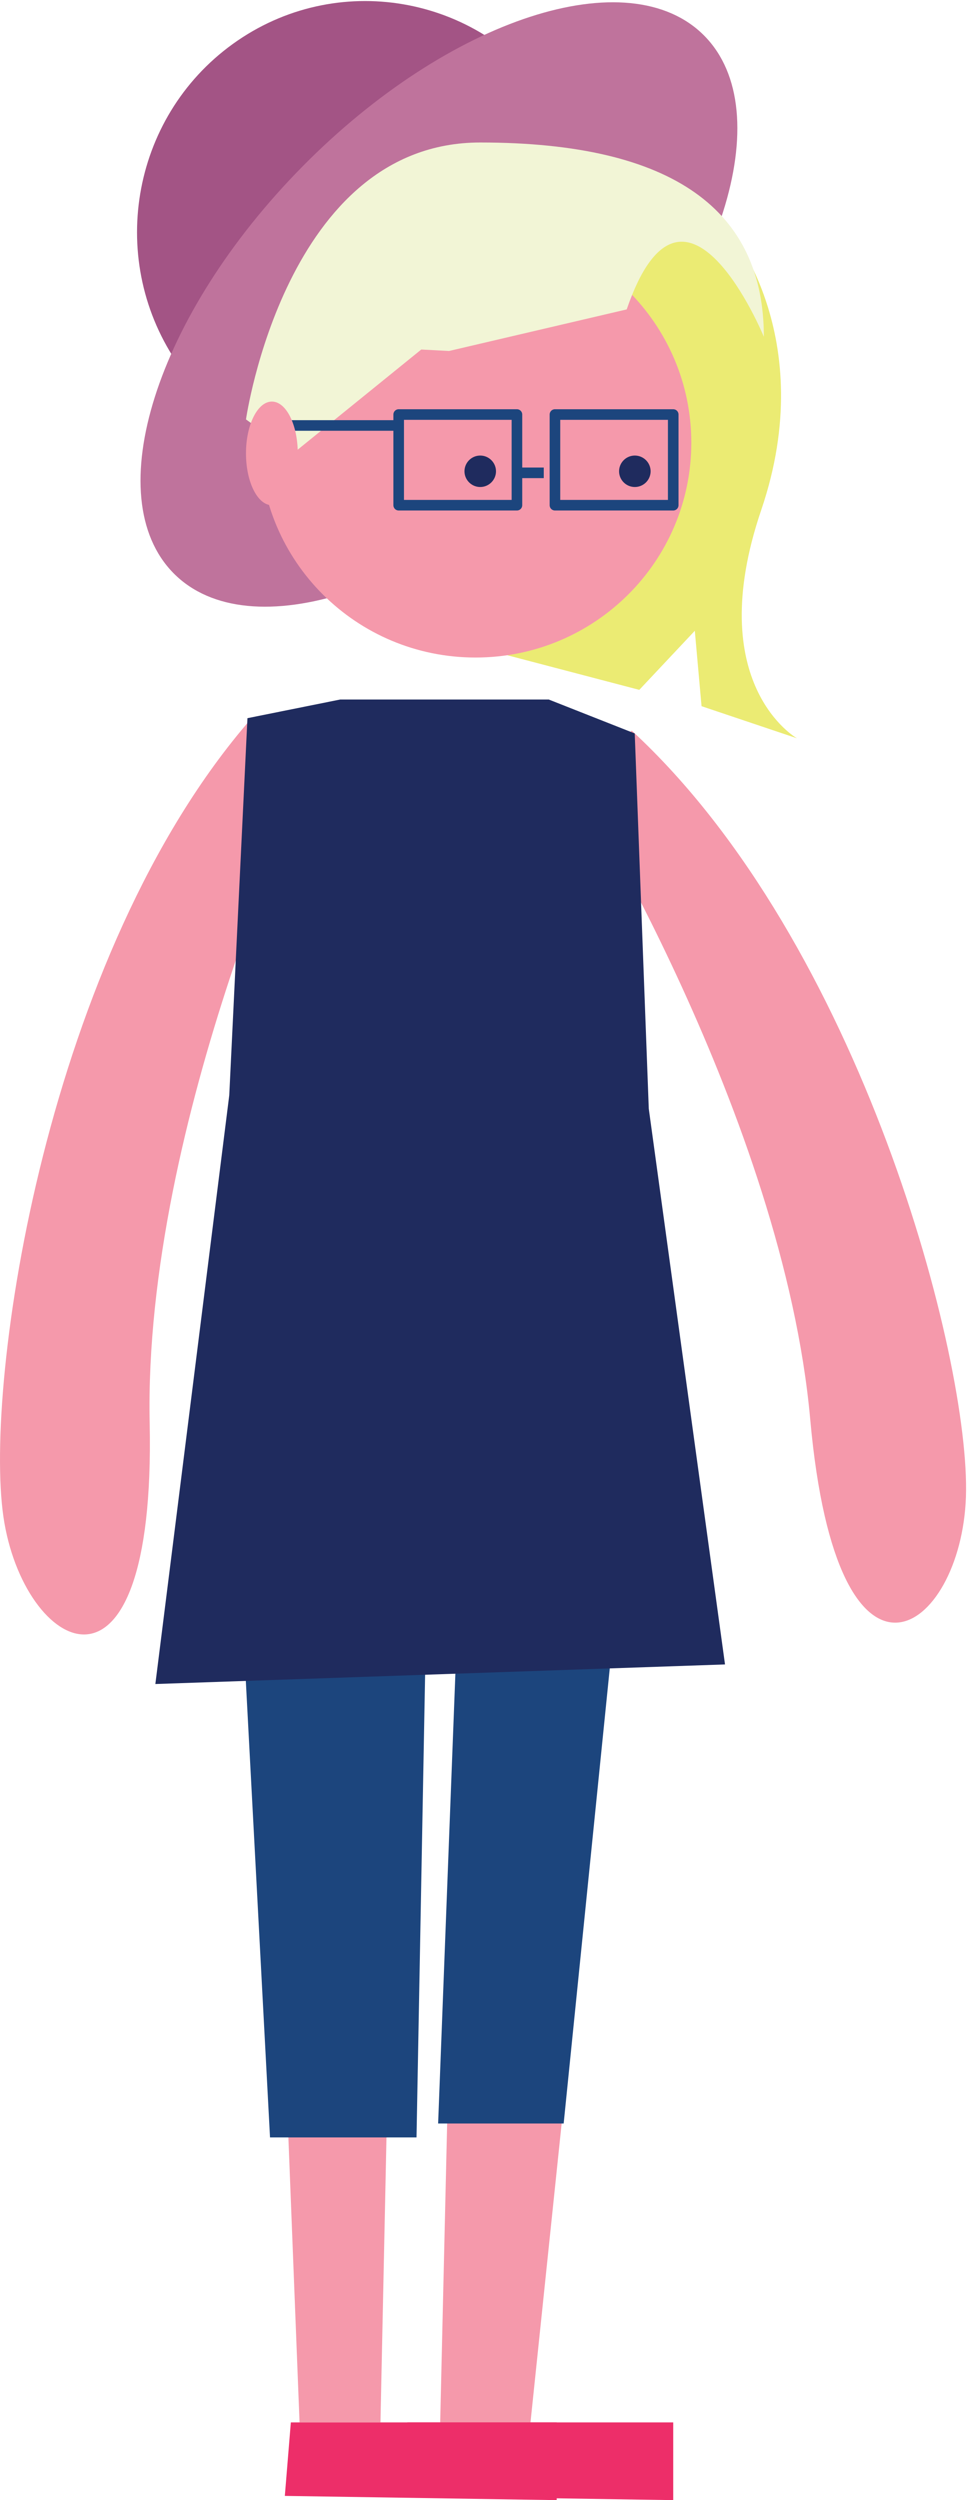 <svg xmlns="http://www.w3.org/2000/svg" width="75" height="193" viewBox="0 0 75 193">
    <g fill="none" fill-rule="evenodd">
        <path fill="#A35485" d="M42.574 7.575C36.928-.451 25.922-2.327 17.992 3.387c-7.933 5.713-9.785 16.85-4.14 24.878"/>
        <path fill="#BF739C" d="M23.371 12.844C34.691 1.387 48.583-3.129 54.401 2.76c5.817 5.888 1.357 19.948-9.965 31.405-11.32 11.46-25.212 15.973-31.03 10.087-5.818-5.89-1.355-19.95 9.965-31.407"/>
        <path fill="#EBEB73" d="M56.192 17.55s7.193 8.333 2.608 21.814c-4.587 13.48 2.755 17.629 2.755 17.629l-7.368-2.478-.52-5.82-4.288 4.56-11.488-3.012-6.61-9.422 1.898-22.986 16.865-2.965 6.148 2.68z"/>
        <path fill="#F599AB" d="M34 187h6.975L44 158h-9.324zM29.387 187h-6.25L22 158h8z"/>
        <path fill="#ED2E69" d="M31.465 187L31 192.674 52 193v-6"/>
        <path fill="#ED2E69" d="M22.465 187L22 192.674 43 193v-6"/>
        <path fill="#F599AB" d="M24.277 58.849s-13.208 27.58-12.716 51.006c.49 23.427-9.779 17.663-11.296 7.24C-1.25 106.677 3.56 73.694 19.39 55.494l4.886 3.355zM44.313 60.275s16.172 25.968 18.27 49.306c2.098 23.338 11.67 16.487 12.026 5.962.357-10.522-8.064-42.778-25.81-59.138l-4.486 3.87zM20.07 34.175c0 9.16 7.456 16.584 16.66 16.584 9.206 0 16.667-7.423 16.667-16.584 0-9.158-7.461-16.586-16.667-16.586-9.204 0-16.66 7.428-16.66 16.586"/>
        <path fill="#1F2B5E" d="M47.818 36.383c0 .664.544 1.212 1.217 1.212a1.22 1.22 0 0 0 1.219-1.212 1.22 1.22 0 0 0-1.219-1.215c-.673 0-1.217.546-1.217 1.215M35.877 36.383c0 .664.546 1.212 1.216 1.212.671 0 1.217-.548 1.217-1.212 0-.669-.546-1.215-1.217-1.215-.67 0-1.216.546-1.216 1.215"/>
        <path fill="#1C457D" d="M20.856 165L18 111.14l2.278-20.07L49 90v20.03l-5.462 53.895h-9.697l1.754-45.702h-2.553L32.172 165z"/>
        <path fill="#1F2B5E" d="M19.113 55.44L26.275 54h16.11l6.642 2.62 1.085 28.97L56 128.488 12 130l5.708-45.448z"/>
        <path fill="#F2F5D6" d="M22.64 35L19 32.378S22.055 11 37.09 11C52.129 11 59 16.331 59 25.998c0 0-6.164-14.998-10.593-2.113l-13.724 3.21-2.145-.113L22.64 35z"/>
        <path stroke="#1C457D" stroke-linejoin="round" stroke-width=".818" d="M42.864 39H52v-7h-9.136v7zm-12.07 0h9.134v-7h-9.134v7zm0-6.155H22h8.794z"/>
        <path fill="#F599AB" d="M19 35c0 2.208.896 4 2 4 1.105 0 2-1.792 2-4 0-2.21-.895-4-2-4-1.104 0-2 1.79-2 4"/>
        <path stroke="#1C457D" stroke-linejoin="round" stroke-width=".818" d="M42 36.5h-2"/>
    </g>
</svg>
